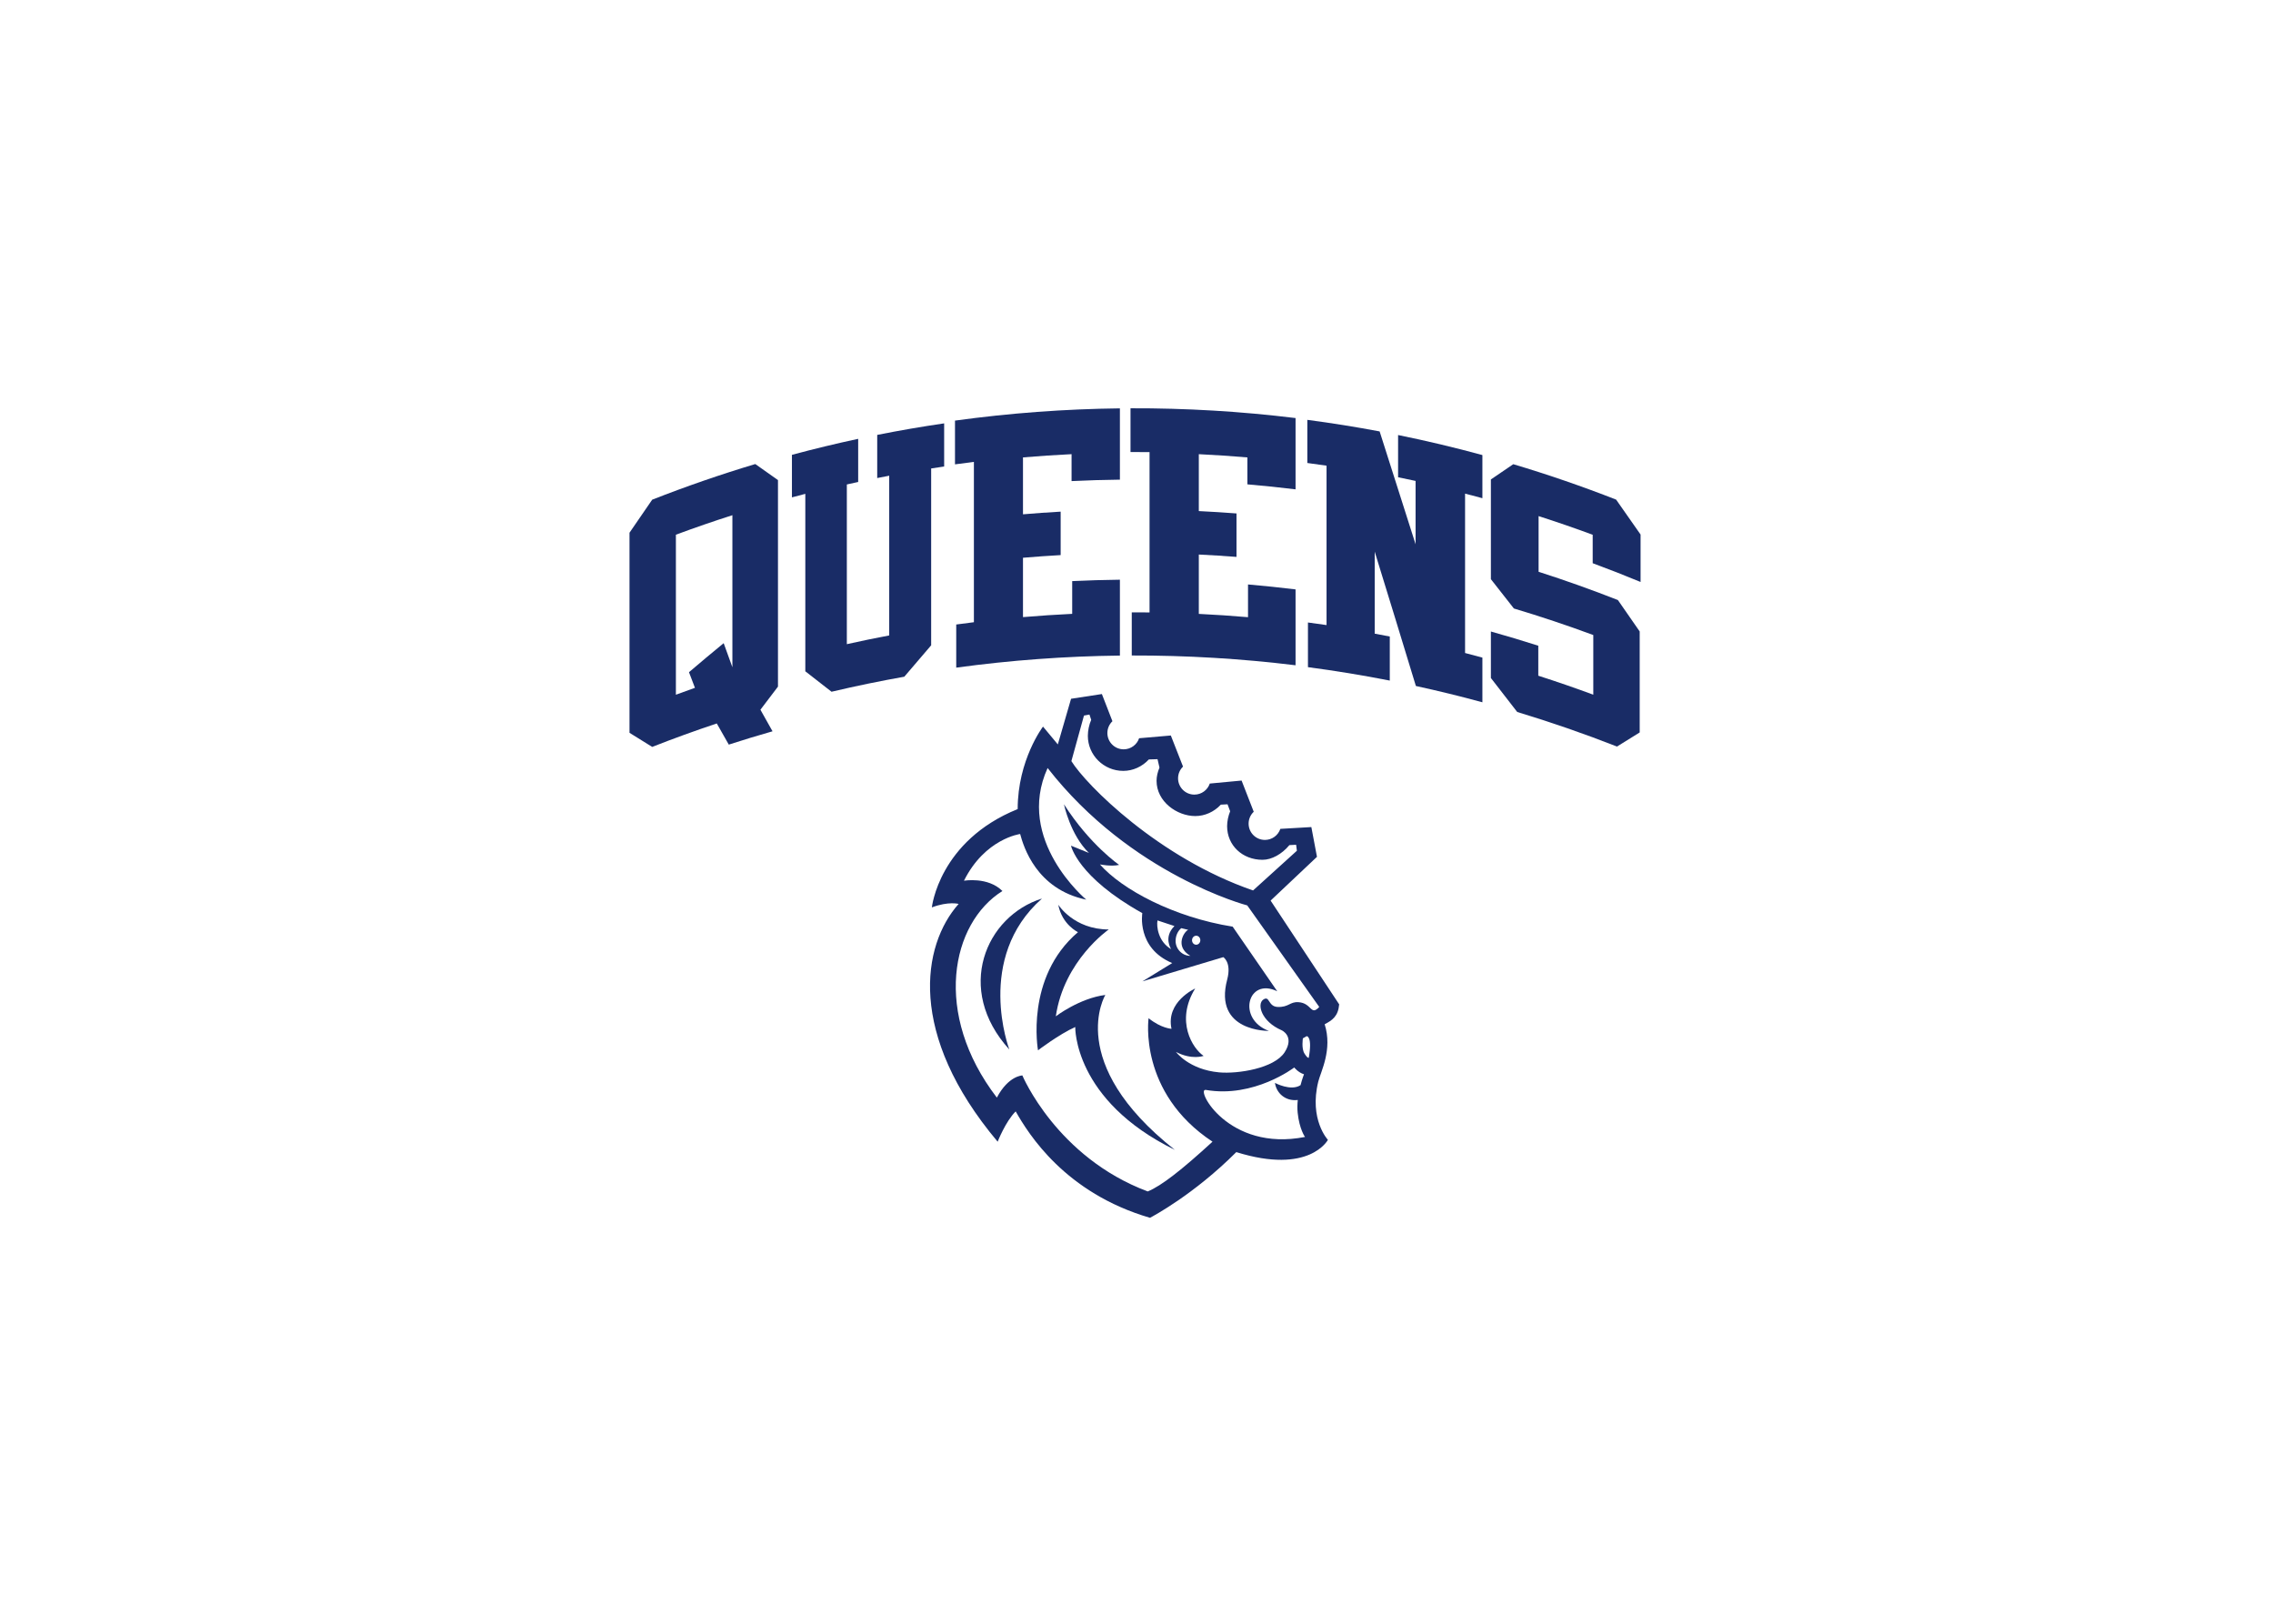 <svg clip-rule="evenodd" fill-rule="evenodd" stroke-linejoin="round" stroke-miterlimit="1.414" viewBox="0 0 560 400" xmlns="http://www.w3.org/2000/svg"><g fill="#192c66" fill-rule="nonzero" transform="matrix(.094 0 0 -.094 155.082 300)"><path d="m269.752 1841.32c-49.64-15.89-99.008-32.93-148.068-51.11v-419.36c16.613 6.16 33.261 12.19 49.944 18.08-5.213 13.66-10.424 27.31-15.63 40.95 30.198 25.8 60.508 51.16 90.924 76.1 7.604-21.03 15.214-42.08 22.83-63.17zm-210.193-607.23c-19.877 12.5-39.7 24.82-59.466 36.94v524.39c19.766 29.04 39.589 57.89 59.466 86.54 89.059 34.97 179.207 66.12 270.206 93.43 19.783-13.84 39.606-27.86 59.465-42.06v-541.23c-15.359-20.08-30.696-40.27-46.007-60.57 10.56-18.79 21.133-37.64 31.715-56.53-38.362-10.95-76.58-22.58-114.637-34.88-10.498 18.52-20.986 37-31.46 55.42-56.818-18.97-113.265-39.45-169.282-61.45"/><path d="m720.34 1418.04c-63.838-11.32-127.432-24.45-190.707-39.39-22.961 18.1-45.882 35.96-68.755 53.59v465.05c-11.701-3.02-23.393-6.1-35.072-9.24v111.46c57.595 15.49 115.494 29.46 173.636 41.93v-113.06c-9.915-2.12-19.822-4.29-29.721-6.5v-418.56c36.922 8.26 73.945 15.9 111.056 22.93v418.55c-10.489-1.98-20.969-4.02-31.441-6.11v113.06c58.275 11.59 116.778 21.67 175.449 30.24v-113.05c-11.356-1.66-22.704-3.38-34.046-5.15v-463.45c-23.498-27.19-46.964-54.62-70.399-82.3"/><path d="m1285.42 1473.43c-143.35-1.65-286.635-12.19-428.993-31.63v113.05c15.426 2.11 30.864 4.11 46.311 6.01v420.16c-16.531-2.04-33.051-4.19-49.56-6.46v114.66c143.429 19.73 287.802 30.42 432.242 32.08v-186.82c-42.24-.49-84.48-1.75-126.69-3.78v70.57c-42.48-2.05-84.93-4.87-127.33-8.48v-149.14c32.89 2.8 65.8 5.12 98.74 6.98v-113.86c-32.94-1.85-65.86-4.18-98.74-6.98v-155.55c42.94 3.65 85.94 6.5 128.97 8.55v85.8c41.66 1.98 83.36 3.21 125.05 3.69z"/><path d="m1745.8 1448.01c-142.56 17.44-285.94 25.99-429.31 25.63v113.06c15.54.04 31.08-.03 46.61-.2v420.15c-16.62.19-33.25.25-49.88.19v114.66c144.46.5 288.94-8.04 432.58-25.62v-186.83c-42.01 5.14-84.09 9.51-126.22 13.11v70.56c-42.4 3.62-84.85 6.45-127.33 8.51v-149.14c32.94-1.6 65.88-3.66 98.78-6.19v-113.86c-32.9 2.53-65.84 4.59-98.78 6.19v-155.56c43.02-2.08 86.02-4.96 128.96-8.64v85.79c41.59-3.57 83.12-7.89 124.59-12.96z"/><path d="m1992.77 1407.88c-71.19 13.99-142.72 25.72-214.47 35.19v117.07c16.25-2.15 32.48-4.41 48.71-6.79v417.75c-16.77 2.46-33.54 4.79-50.34 7v113.05c63.37-8.33 126.55-18.43 189.49-30.28 31.47-98.14 62.87-196.72 94.21-295.74v165.98c-15.27 3.32-30.55 6.53-45.84 9.64v110.65c74.07-15.05 147.77-32.55 220.97-52.51v-113.05c-15.12 4.12-30.26 8.14-45.42 12.05v-417.75c15.16-3.91 30.3-7.93 45.42-12.05v-117.06c-57.82 15.76-115.95 29.99-174.33 42.69-35.88 117.92-71.87 235.27-107.92 352.04v-214.89c13.18-2.44 26.36-4.94 39.52-7.53z"/><path d="m2257.76 1536.52c41.58-11.64 83-24.06 124.23-37.28v-78.58c48.32-15.49 96.38-32.07 144.15-49.74v156.35c-68.8 25.45-138.21 48.64-208.12 69.57-20.05 25.78-40.13 51.38-60.26 76.79v261.39c19.6 13.49 39.16 26.81 58.69 39.95 90.75-27.12 180.67-58.06 269.51-92.8 21.43-30.29 42.8-60.81 64.11-91.55v-124.29c-41.59 17.23-83.42 33.61-125.49 49.14v74.57c-46.99 17.36-94.27 33.66-141.8 48.92v-145.93c69.85-22.42 139.16-47.11 207.83-74.07 19.1-27.28 38.15-54.74 57.15-82.37v-264.6c-19.77-12.14-39.6-24.47-59.48-36.99-86.24 33.79-173.49 64-261.55 90.62-22.94 29.91-45.93 59.59-68.97 89.02z"/><path d="m1429.31 178.091c-265.84 130.343-260.95 321.94-260.95 321.94-42.37-18.972-97.6-61.077-97.6-61.077s-34.74 190.873 104.79 309.654c0 0-41.76 19.422-51.69 71.914 0 0 40.45-64.894 132.33-64.894 0 0-117.37-80.897-138.73-227.594 0 0 61.92 47.379 129.79 55.987 0 0-107.31-177.362 182.06-405.93"/><path d="m1081.18 836.714c-176.84-156.135-85.562-395.701-85.562-395.701-143.915 158.113-62.1 349.559 85.562 395.701"/><path d="m1484.91 715.664c-6.01.209-10.68 5.656-10.45 12.181.23 6.512 5.29 11.614 11.31 11.393 5.99-.209 10.66-5.667 10.43-12.181-.24-6.511-5.29-11.613-11.29-11.393zm-15-29.127c-21.3-.161-39.3 18.415-38.51 40.532.48 13.384 6.29 25.031 14.82 32.006l18.21-4.37c-10.48-4.328-36.24-43.391 5.48-68.168 2.43.011-2.31-.531 0 0zm-50.06 17.466c-34.43 19.955-38.83 59.976-35.94 75.315l44.45-14.667c-29.89-29.89-8.51-60.648-8.51-60.648zm277.92-110.346-116.84 169.39c-154.37 24.474-290.52 97.611-347.87 163.107 0 0 29.44-6.156 50.35-1.249 0 0-76.32 52.097-144.63 158.755 0 0 16.51-80.03 65.46-127.5l-47.01 19.062s16.88-82.058 186.92-176.771c0 0-15.79-91.394 78.37-130.858l-78.22-47.992 212.1 63.512s22.21-13.531 10.18-58.781c-36.55-137.488 109.24-134.482 109.24-134.482-84.33 30.862-55.66 141.514 21.95 103.807"/><path d="m1753.29 565.12c-22.48 1.48-25.44-13.732-54.54-12.518-25.6 1.077-20.27 30.944-37.46 19.306-17.44-11.808-5.14-57.524 48.07-80.414-.01.011 34.83-15.396 7.89-57.56-26.94-42.151-122.53-57.326-171.92-52.758-79.3 7.345-112.98 53.546-112.98 53.546 41.82-21.758 72.46-10.365 72.46-10.365-28.46 18.981-74.91 90.954-22.15 176.529 0 0-77.37-34.425-62-105.553 0 0-27.1 1.147-60.07 27.763 0 0-27.87-194.568 167.53-323.607-80.11-73.464-133.81-115.682-169.74-130.375-238.78 89.242-328.63 303.988-328.63 303.988s-36.33-.452-66.856-58.097c-168.799 220.038-119.922 457.338 14.605 541.422-38.068 38.065-100.829 26.938-100.829 26.938 55.255 110.516 147.29 122.475 147.29 122.475 8.9-32.968 42.33-144.67 173.29-172.086 0 0-187.39 156.104-101.31 345.016 218.83-280.637 523.25-360.084 523.25-360.084l188.68-266.061c-22.71-24.777-19.01 10.17-54.58 12.495zm27.05-145.794s-2.84-2.251-11.29 11.353c-8.22 13.244-4.06 39.671-4.06 39.671l10.02 5.689s15.61.254 5.33-56.713zm-269.8-84.171c126.33-22.045 231.83 58.781 231.83 58.781s10.21-13.119 25.54-17.791c0 0-4.58-11.509-9.04-28.509-25.42-16.622-67.04 5.912-67.04 5.912 3.36-25.551 26.3-48.732 59.79-44.811-1.14-10.961-1.45-22.32-.31-33.303 4.49-43.475 19.27-63.546 19.27-63.546-202.18-39.71-288.04 128.16-260.04 123.267zm-319.31 981.045c-.23-.03 14.37 2.66 14.37 2.66l4.56-13.82c-5.45-12.63-8.76-28-8.76-41.93 0-50.66 41.64-91.88 92.8-91.88 25.3 0 49.48 11.02 67.09 29.98l22.74.71 5.12-22.06c-4.94-11.8-7.65-23.46-7.65-34.67 0-54.42 53.45-92.33 101.43-92.33 25.25 0 49.42 10.99 67.02 29.9l17.58.92 6.84-18.26c-4.89-11.95-7.97-26.22-7.97-39 0-50.28 39.9-88.195 92.8-88.195 24.09 0 50.77 14.796 70.44 38.469-.46.054 17.67.904 17.67.904l1.96-15.644c-4.84-4.192-110.17-99.993-114.83-104.03-247.55 85.207-437.73 276.676-476.19 338.936 1.58 5.76 31.22 112.96 32.98 119.34zm668.9-756.818-179.72 271.928 121.51 114.7-14.74 78-81.26-4.72c-5.72-16.87-21.67-28.991-40.46-28.991-23.6 0-42.72 19.121-42.72 42.721 0 12.17 5.09 23.14 13.25 30.92l.29-.07-31.92 82.01-83.35-7.83c-5.73-16.86-21.67-28.98-40.45-28.98-23.6 0-42.72 19.13-42.72 42.71 0 12.17 5.08 23.14 13.25 30.93l-.27-.16-31.93 81.41-83.01-7.16-.14-.07c-5.72-16.86-21.67-28.98-40.46-28.98-23.58 0-42.7 19.13-42.7 42.71 0 12.17 5.07 23.15 13.24 30.93l-27.64 71.21-80.77-12.37-34.71-119.63-38.82 46.69s-66.39-86.98-66.39-216.16c-206.612-83.484-224.935-257.619-224.935-257.619 43.625 16.438 70.171 9.104 70.171 9.104-96.089-108.109-134.926-341.392 102.284-623.159 0 0 20.631 52.972 47.24 79.413 33.86-59.6 129.48-213.896 352.07-278.869 6.87 3.794 114.42 60.439 226.16 172.178 191.91-59.814 240.09 32.111 240.09 32.111s-49.94 53.326-25.15 152.949c6.48 26.031 37.71 83.591 16.67 149.977 19.69 10.361 35.35 20.542 38.04 52.167"/></g></svg>